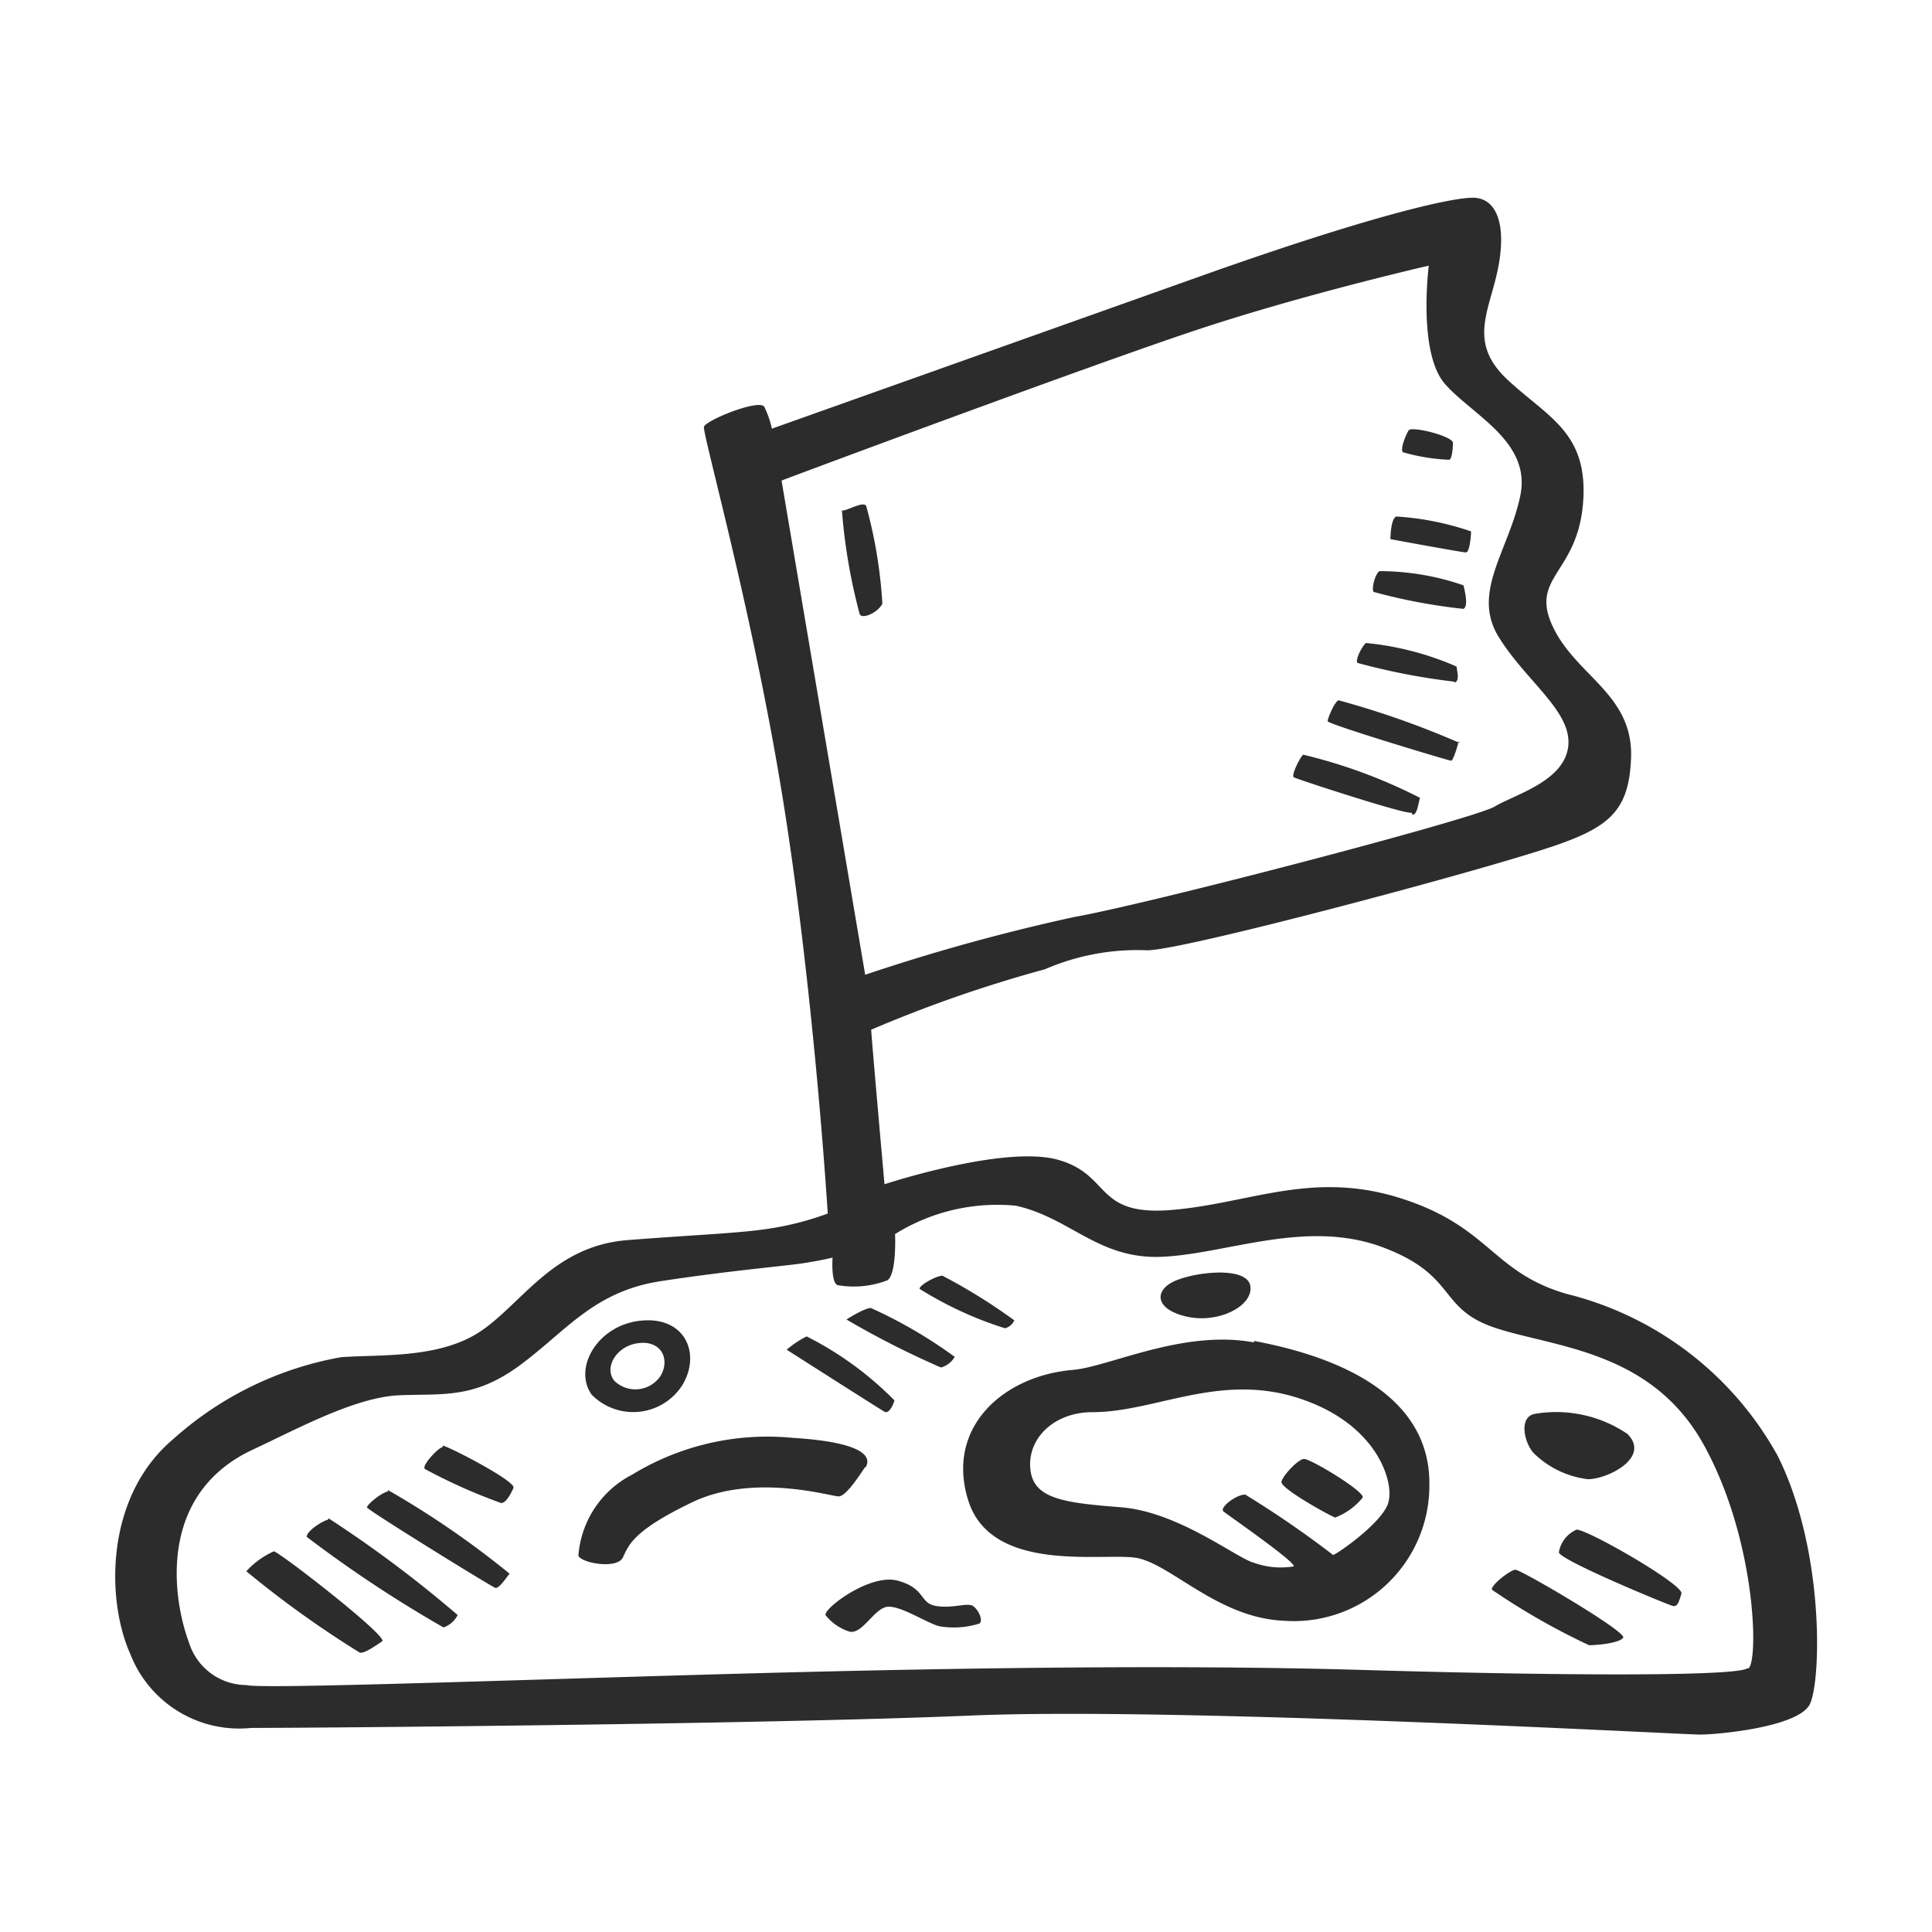 <svg t="1602641897167" class="icon" viewBox="0 0 1024 1024" version="1.1" xmlns="http://www.w3.org/2000/svg" p-id="15178" width="32" height="32">
<path d="M467.68 320a252 252 0 0 0-8.48-51.52c-0.96-3.52-10.56 2.56-12.96 2.08a302.56 302.56 0 0 0 9.44 55.04c1.44 2.72 9.44-0.8 12-5.6zM768 243.68c1.44 0 2.08-5.44 2.08-8.96s-22.08-9.12-23.52-6.56-4.48 9.44-3.04 11.52a104.48 104.48 0 0 0 24.48 4z m12 38.08a149.92 149.92 0 0 0-40-8c-3.04 1.44-3.04 12-3.04 12s38.08 7.04 40 7.04 2.72-8.48 2.72-11.04z m-8.96 80c2.56-0.96 1.44-4.96 0.96-8.48a157.12 157.12 0 0 0-48-12.48c-1.92 1.44-5.92 8.96-4.48 10.56a348 348 0 0 0 51.2 9.92z m2.56 32a465.28 465.28 0 0 0-64-22.56c-1.92 0-5.92 9.44-5.92 11.04S768 403.2 769.12 403.2s3.52-8 4-10.4z m-24.96 38.08c2.56 0 3.04-5.92 4-8.96A276.96 276.96 0 0 0 690.72 400c-1.44 0.96-6.56 11.04-4.96 12s59.84 20 62.4 18.72z m193.6 339.84a176 176 0 0 0-112-85.92c-39.52-11.52-40.48-35.52-87.52-50.56s-80 2.56-121.44 6.08-32-18.56-60.48-26.56-92 12.96-92 12.96-7.04-79.04-7.04-81.92a702.56 702.56 0 0 1 92-32 123.04 123.04 0 0 1 54.24-10.08c16.96 0 138.08-32 188.96-47.04s66.08-20.48 67.52-54.56-28.96-43.52-41.44-69.92 12.96-28 16-65.44-18.56-45.44-40-65.44-9.44-36.48-4.96-59.52-0.96-36.96-13.44-36.96-56.96 10.56-142.56 40.96L409.12 227.2a50.72 50.72 0 0 0-4-11.52c-2.56-4.48-31.04 7.04-32 10.56S400 327.68 416 430.24s22.72 212.96 22.72 212.96a157.44 157.44 0 0 1-31.04 8c-16.96 2.56-36 3.04-75.04 6.08s-55.52 32.96-77.44 48-53.44 12.48-74.56 14.08a180.48 180.48 0 0 0-88.96 43.52C55.68 793.28 56.16 848 69.12 876.8a61.92 61.92 0 0 0 64 39.04c32 0 272-1.92 381.44-6.56s376.96 10.08 386.56 10.08 52-4 58.08-16 8-81.6-16.96-131.68z m-528-516.96c3.52-1.44 163.04-60.96 220.48-80s122.56-33.92 122.56-33.92-5.92 45.92 8.48 62.56 46.08 30.56 40 59.52-25.92 51.04-11.52 74.56 39.04 39.52 36.96 58.08-28 25.44-39.04 32-183.04 51.52-223.04 58.56a1046.72 1046.72 0 0 0-110.56 30.56z m512 629.44c-5.44 4.48-100.48 4-203.52 0.96s-230.08-0.96-352 2.56-233.44 7.52-240 5.44a32 32 0 0 1-30.56-22.56C91.68 848 82.72 791.68 134.72 768c23.84-11.2 53.92-27.52 76.96-28.48s39.52 2.08 64-16 39.04-39.04 74.56-44.48 65.44-8 75.04-9.44 16-3.04 16-3.04-0.96 12.96 2.56 14.56a49.6 49.6 0 0 0 26.56-2.56c4.96-3.52 4-24.48 4-24.48a102.56 102.56 0 0 1 64-15.04c29.44 6.56 44 28.96 78.56 27.04s76-20 116-4.96 28.64 32.64 60.16 42.88 82.56 12 110.08 62.08 28.96 113.92 23.52 118.24z m-150.56-561.44c2.56-1.44 0.96-8.48 0-12.48a135.84 135.84 0 0 0-44.48-7.52c-2.56 1.44-4.48 10.08-3.04 11.04a301.44 301.44 0 0 0 47.52 8.96zM361.6 734.24c10.56-17.44 0.8-38.08-24.48-33.92-21.44 3.68-33.12 25.44-23.52 38.88a30.88 30.88 0 0 0 48-4.96z m-24-22.24c12.96-2.08 17.76 8.48 12.48 17.28a16 16 0 0 1-24.48 2.56c-5.6-6.88 0.96-18.08 12-19.84z m291.04-14.24c16.96 4 35.52-5.44 34.08-16s-28-7.84-39.52-3.04-11.52 15.04 5.44 19.04zM841.6 784c10.56 0 33.44-11.52 20.96-24a67.36 67.36 0 0 0-49.44-10.56c-8.48 2.08-4.96 16 0 20.96a49.28 49.28 0 0 0 28.48 13.6z m-383.04-5.92c3.04-4.48 3.04-13.44-38.56-16a137.6 137.6 0 0 0-84.96 19.52 52.64 52.64 0 0 0-28.48 43.04c2.08 4 20.48 7.04 23.52 0.96s4.48-13.92 36.96-29.44 73.44-3.04 77.44-3.04 11.2-11.36 14.24-15.84z m-224-11.04c-1.92 0-11.04 9.44-9.44 11.52a293.6 293.6 0 0 0 40.48 18.08c2.56 0 4.96-4.48 6.56-8s-35.2-22.4-37.44-22.4z m-28.96 23.52c-2.56 0-11.52 7.04-11.04 8.48s66.08 42.08 68 42.56 5.44-4.96 7.52-7.52a474.56 474.56 0 0 0-64.48-44.32z m-32 15.04c-1.44 0-11.04 5.44-11.04 8.96a668.48 668.48 0 0 0 72.48 48 12.96 12.96 0 0 0 7.52-6.56 640 640 0 0 0-68.32-51.2z m-28.48 16.64a44.16 44.16 0 0 0-14.56 10.56 539.04 539.04 0 0 0 60 43.04c2.08 0.96 8.48-3.52 12-5.92s-54.88-47.68-57.44-47.68z m328.96-80a176.96 176.96 0 0 0-46.56-33.92 53.76 53.76 0 0 0-10.56 7.04s50.08 32 52 32.96 4.16-2.56 5.28-6.56z m32-23.04a248.48 248.48 0 0 0-44.48-25.92c-3.52 0-12.96 6.08-12.96 6.08a468 468 0 0 0 50.08 25.44 12 12 0 0 0 7.52-6.08z m32-19.04a301.28 301.28 0 0 0-38.56-24c-3.52 0-13.12 5.6-12 7.04a195.52 195.52 0 0 0 45.12 20.8 7.04 7.04 0 0 0 4.96-4.32z m-22.4 151.04c-3.04-1.92-10.56 1.44-19.52 0s-5.44-9.44-20.48-13.44-40.8 16-37.92 18.56a26.56 26.56 0 0 0 12.48 8.48c6.56 1.44 12.48-11.04 19.04-12.96s20.96 8 28.48 10.08a44.96 44.96 0 0 0 21.44-1.44c1.92-1.76-0.48-7.2-3.52-9.28z m320-40.48a16 16 0 0 0-9.44 12c0 4 58.08 28 60.48 28.48s3.04-1.92 4.48-6.56-51.04-34.88-56-33.92zM803.2 832c-2.56 0-12.96 8-12.48 10.56a364.48 364.48 0 0 0 51.52 29.44c3.52 0 16-0.96 18.08-4S806.24 832 803.2 832z m-138.56-120.48c-37.44-7.04-76.96 12.96-96 14.56-36.48 3.04-67.52 30.08-55.52 68.96s70.08 28 88.48 30.56 43.52 32 79.04 33.44a71.84 71.84 0 0 0 76.96-72c0.64-51.04-55.36-69.28-92.96-76.32zM736 795.68c-1.92 10.56-28 28.48-29.44 28.48a534.72 534.72 0 0 0-46.56-32c-4.96 0-13.92 7.04-11.52 8.96s39.52 27.68 37.12 29.12a42.24 42.24 0 0 1-20.96-1.92c-9.44-2.56-40-27.04-70.56-29.44s-46.56-4.48-48-20.48 12.48-29.92 32.96-29.92c33.12 0 67.04-20.96 108.96-7.52s50.72 44.32 48 54.72z m-44.8-22.4c-3.04 0-11.04 8.48-12 12s26.56 18.56 28.48 19.04a34.56 34.56 0 0 0 14.56-10.56c1.44-3.04-27.36-20.48-31.04-20.48z" fill="#2c2c2c" p-id="15179"></path>
</svg>